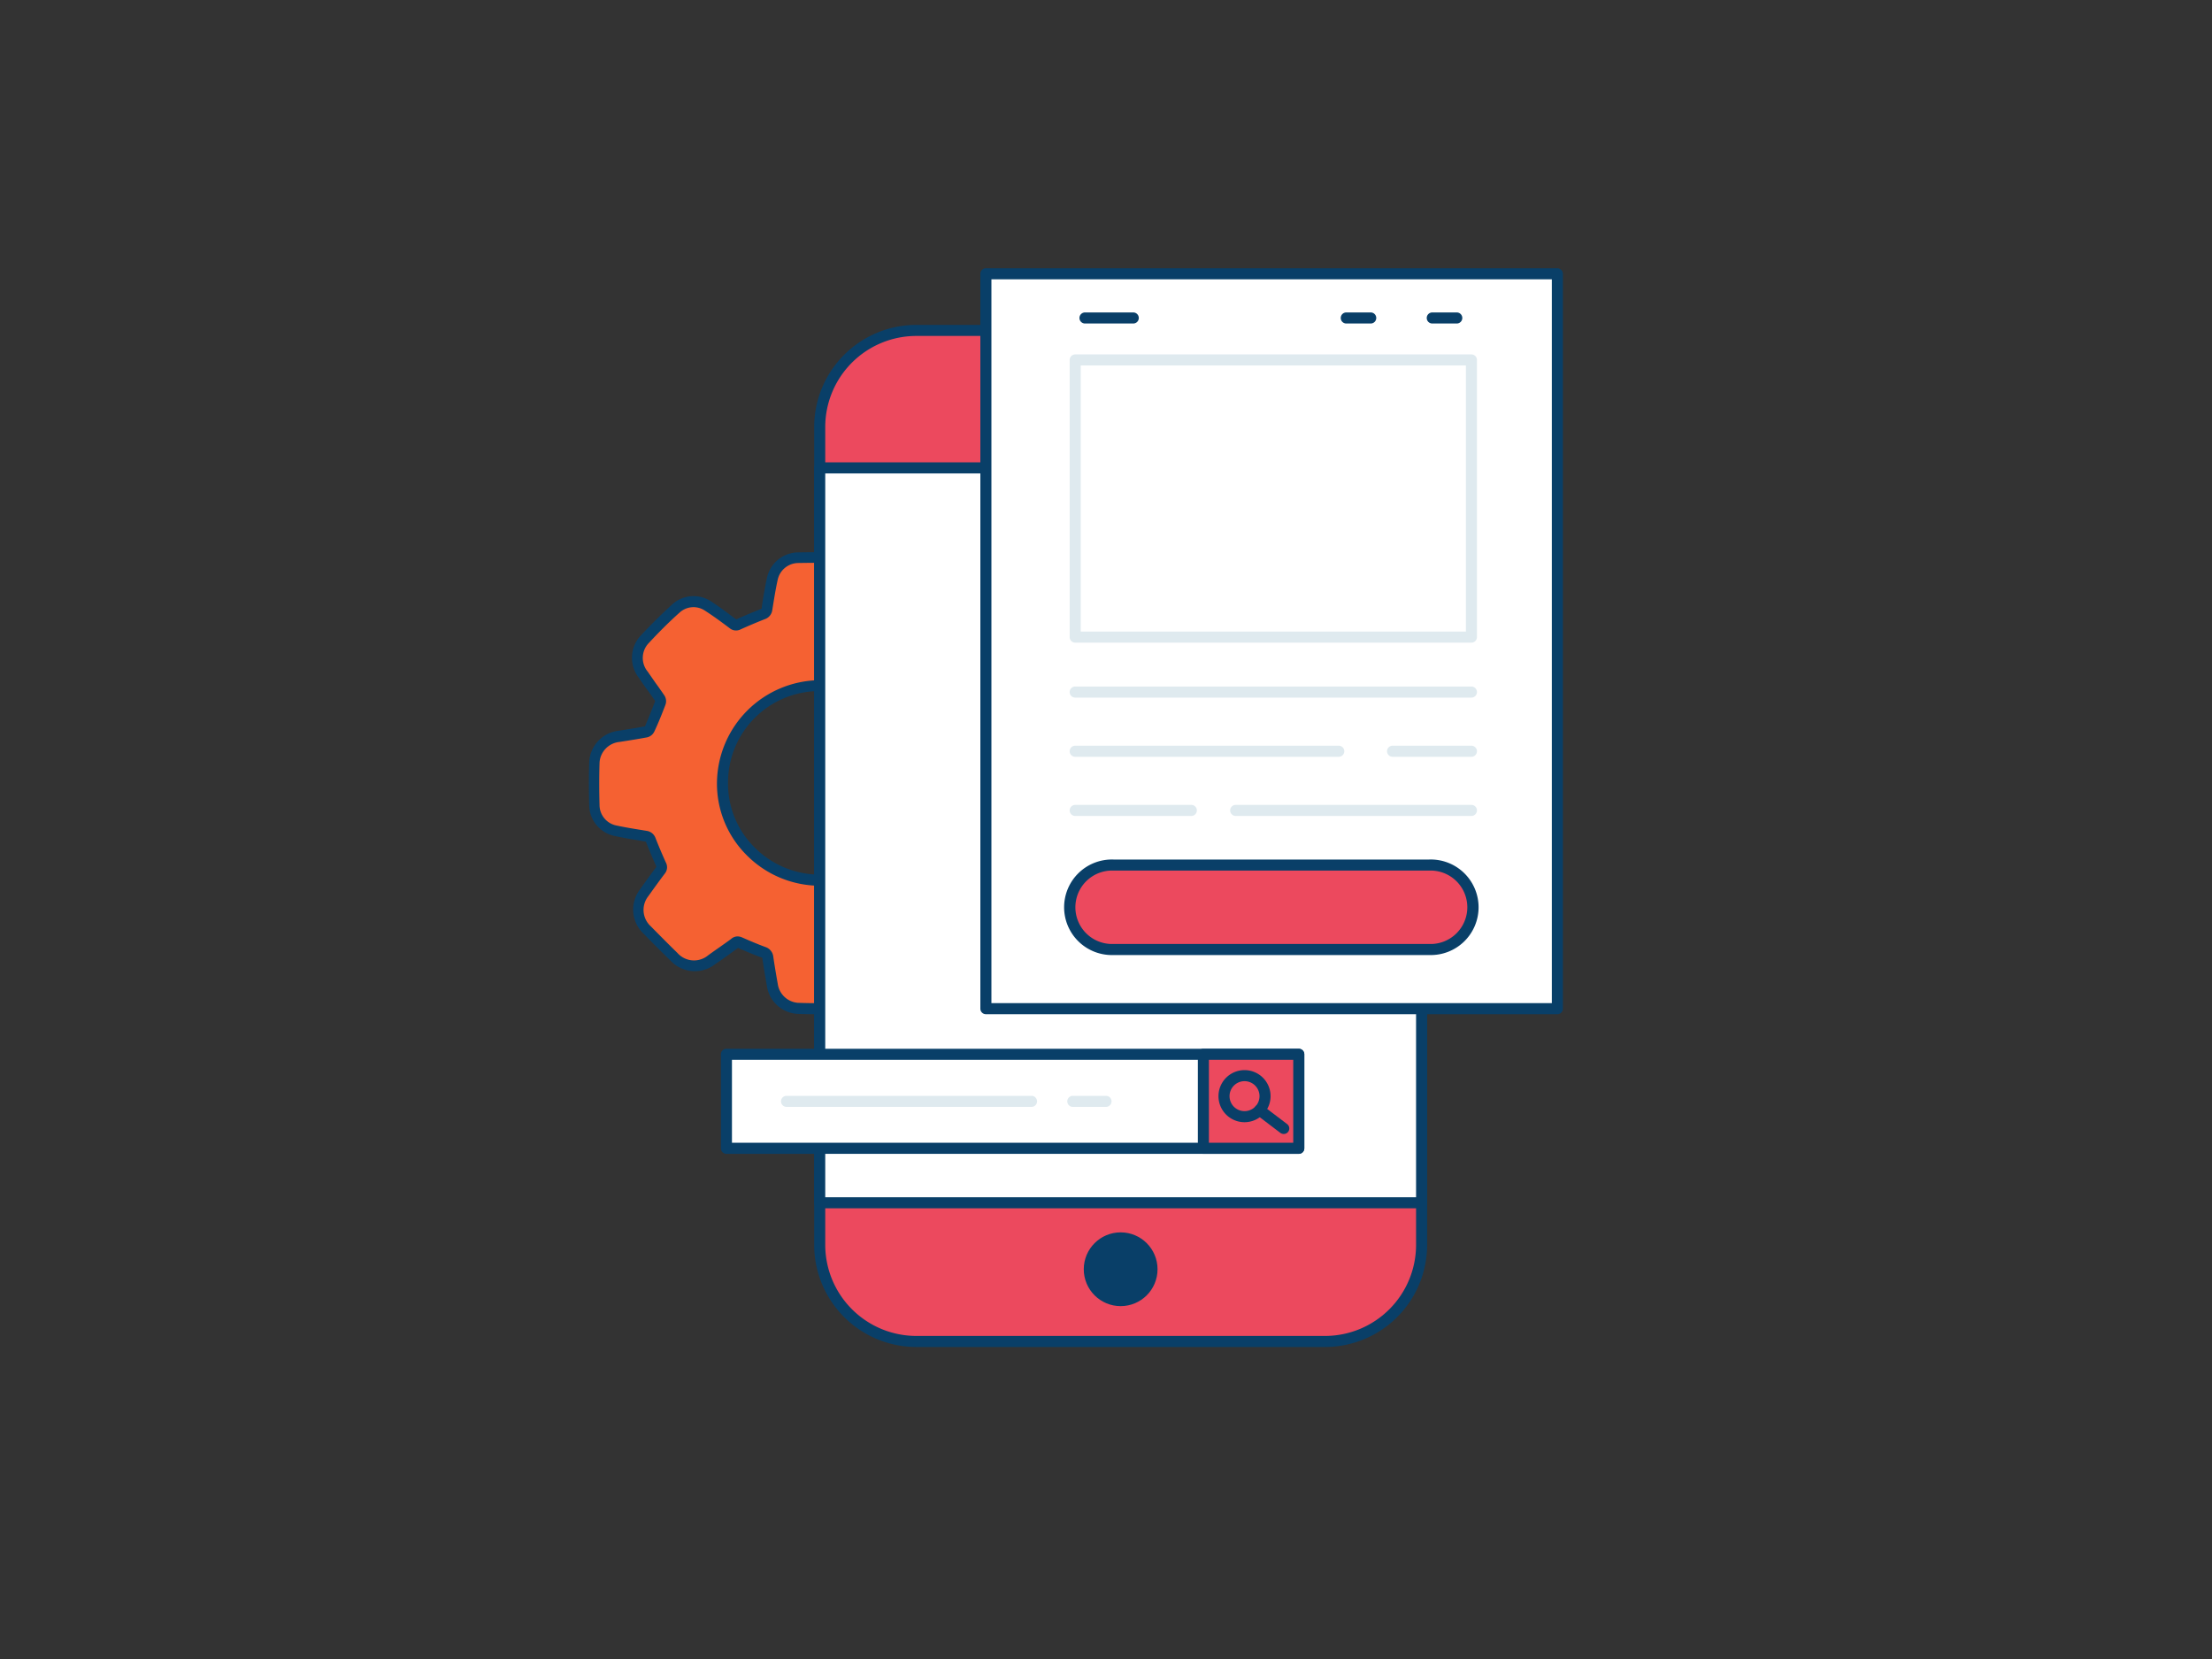 <svg xmlns="http://www.w3.org/2000/svg" viewBox="0 0 400 300" class="illustration styles_illustrationTablet__1DWOa"><rect x="0" y="0" width="400" height="300" fill="#333333" stroke="none"/><g id="_521_user_interface_outline" data-name="#521_user_interface_outline"><path d="M189,137.61a4.78,4.78,0,0,0-3.7-4.47c-1.78-.38-3.59-.67-5.39-.95a1.18,1.18,0,0,1-1.07-.88c-.54-1.44-1.14-2.86-1.76-4.26a.92.92,0,0,1,.09-1.08c1.09-1.49,2.2-3,3.2-4.53a4.74,4.74,0,0,0-.42-5.78c-1.65-1.81-3.42-3.51-5.15-5.25a5.05,5.05,0,0,0-6.9-.63c-1.35.94-2.7,1.89-4,2.87a.93.93,0,0,1-1.08.11c-1.52-.68-3.07-1.31-4.62-1.91a.92.92,0,0,1-.7-.83c-.26-1.66-.53-3.3-.82-5a5,5,0,0,0-4.77-4.28c-2.54-.06-5.09-.05-7.63,0a4.83,4.83,0,0,0-4.62,3.78c-.41,1.84-.69,3.72-1,5.59a1,1,0,0,1-.69.84c-1.49.58-3,1.21-4.43,1.87a.84.84,0,0,1-1-.09c-1.47-1.08-2.94-2.17-4.47-3.18a4.75,4.75,0,0,0-5.83.38c-1.94,1.77-3.82,3.62-5.61,5.54a4.89,4.89,0,0,0-.32,6.5c1,1.43,2,2.83,3,4.26a1,1,0,0,1,.08.76q-.91,2.4-1.93,4.76a.93.93,0,0,1-.6.5c-1.64.3-3.29.57-4.94.83a5,5,0,0,0-4.42,4.65c-.09,2.65-.08,5.3,0,7.95a4.76,4.76,0,0,0,3.66,4.43c1.89.42,3.81.71,5.72,1a.94.94,0,0,1,.8.66c.59,1.51,1.23,3,1.89,4.48a.83.83,0,0,1-.08,1c-1,1.37-2,2.74-3,4.13a5,5,0,0,0,.58,6.7c1.59,1.62,3.19,3.23,4.82,4.82a5,5,0,0,0,6.86.52c1.39-1,2.77-1.94,4.14-3a.78.78,0,0,1,.9-.07c1.41.61,2.82,1.22,4.26,1.75a1.08,1.08,0,0,1,.79,1c.24,1.63.51,3.25.8,4.88a4.93,4.93,0,0,0,4.56,4.27c2.67.09,5.35.08,8,0a4.78,4.78,0,0,0,4.44-3.73c.4-1.81.67-3.64,1-5.46a1.07,1.07,0,0,1,.76-1c1.5-.57,3-1.19,4.44-1.84a.84.84,0,0,1,1,.1c1.37,1,2.76,2,4.13,3a5.3,5.3,0,0,0,3.33,1,4.35,4.35,0,0,0,3-1.21c1.74-1.65,3.44-3.36,5.14-5.06a5.09,5.09,0,0,0,.63-7c-.95-1.35-1.9-2.69-2.88-4a.84.84,0,0,1-.09-1c.65-1.49,1.28-3,1.86-4.5a1,1,0,0,1,.86-.68q2.48-.37,4.95-.81a5,5,0,0,0,4.32-4.73C189.09,142.82,189.08,140.21,189,137.61Zm-40.81,21.55a17.6,17.6,0,1,1,17.65-17.57A17.61,17.61,0,0,1,148.21,159.16Z" fill="#f56132"></path><path d="M148.1,183.4c-1.34,0-2.64,0-3.92-.06a5.94,5.94,0,0,1-5.51-5.09c-.32-1.81-.58-3.41-.81-4.91,0-.1,0-.15,0-.17l-.1,0c-1.48-.54-2.91-1.16-4.3-1.76-1.37,1-2.73,2-4.09,2.91a6,6,0,0,1-8.13-.62c-1.45-1.41-3-2.95-4.84-4.84a6,6,0,0,1-.69-8c1-1.41,2-2.81,3-4.12-.8-1.79-1.39-3.21-1.91-4.53l-1.11-.21c-1.54-.25-3.13-.52-4.69-.86a5.77,5.77,0,0,1-4.45-5.38c-.08-2.85-.08-5.47,0-8a6,6,0,0,1,5.26-5.61c1.61-.25,3.22-.51,4.82-.8.6-1.4,1.22-2.92,1.85-4.58-.5-.73-1-1.46-1.54-2.18s-.94-1.32-1.4-2a5.89,5.89,0,0,1,.41-7.75c1.77-1.89,3.67-3.78,5.67-5.6a5.74,5.74,0,0,1,7-.47c1.44.94,2.84,2,4.18,3l.33.24h0c1.67-.75,3.13-1.36,4.49-1.89l.09,0,.15-1.08c.25-1.51.5-3.07.84-4.59a5.84,5.84,0,0,1,5.57-4.56c2.83-.05,5.34-.05,7.68,0a6,6,0,0,1,5.73,5.11c.29,1.65.56,3.3.82,5v0l.05,0c1.8.69,3.32,1.33,4.69,1.94l.1,0c1.37-1.06,2.75-2,4-2.92a6,6,0,0,1,8.18.75l1.34,1.33c1.28,1.27,2.6,2.58,3.84,3.95a5.76,5.76,0,0,1,.52,7c-.89,1.39-1.88,2.74-2.84,4l-.39.53h0a.13.13,0,0,0,0,.07c.73,1.66,1.3,3,1.78,4.32a1,1,0,0,0,.09.19h0a.59.59,0,0,0,.2,0c1.84.29,3.64.58,5.44,1a5.75,5.75,0,0,1,4.49,5.43h0c.07,2.84.07,5.41,0,7.87a6,6,0,0,1-5.14,5.69q-2.49.43-5,.81l-.1,0c-.61,1.71-1.31,3.34-1.85,4.56,1,1.37,1.93,2.69,2.87,4a6.07,6.07,0,0,1-.74,8.31l-.45.45c-1.53,1.53-3.11,3.11-4.71,4.63a5.34,5.34,0,0,1-3.63,1.48,6.33,6.33,0,0,1-3.94-1.2l-1.8-1.28-2.31-1.66c-1.72.75-3.12,1.33-4.48,1.85l-.1.05a.4.4,0,0,0,0,.12l-.17,1.06c-.24,1.46-.48,3-.81,4.46a5.74,5.74,0,0,1-5.39,4.51C150.82,183.38,149.44,183.4,148.1,183.4Zm-14.72-14.07a2.15,2.15,0,0,1,.82.19c1.37.6,2.79,1.21,4.21,1.73a2.07,2.07,0,0,1,1.43,1.79c.22,1.49.48,3.07.8,4.86a4,4,0,0,0,3.61,3.44c2.51.09,5.11.09,7.95,0a3.79,3.79,0,0,0,3.5-2.94c.31-1.44.55-2.92.79-4.35l.17-1.06a2,2,0,0,1,1.38-1.72c1.35-.51,2.75-1.09,4.4-1.82a1.83,1.83,0,0,1,2,.21l2.31,1.66,1.81,1.29a4.37,4.37,0,0,0,2.73.82,3.38,3.38,0,0,0,2.3-.94c1.57-1.49,3.14-3.06,4.66-4.58l.46-.46a4.1,4.1,0,0,0,.51-5.74c-.94-1.34-1.89-2.67-2.86-4a1.84,1.84,0,0,1-.2-2c.52-1.2,1.21-2.8,1.84-4.45A2,2,0,0,1,179.6,150c1.65-.25,3.29-.52,4.93-.8a4,4,0,0,0,3.49-3.77c.07-2.43.07-5,0-7.78h0a3.77,3.77,0,0,0-2.91-3.51c-1.75-.37-3.52-.66-5.33-.94a2.18,2.18,0,0,1-1.86-1.53c-.46-1.24-1-2.58-1.73-4.19a1.91,1.91,0,0,1,.2-2.08l.39-.53c.94-1.28,1.91-2.61,2.77-3.95a3.73,3.73,0,0,0-.32-4.57c-1.2-1.32-2.51-2.62-3.77-3.87l-1.35-1.34a4,4,0,0,0-5.61-.52c-1.28.89-2.64,1.85-4,2.86a1.94,1.94,0,0,1-2.08.22c-1.34-.6-2.84-1.22-4.58-1.9a1.89,1.89,0,0,1-1.32-1.6c-.26-1.66-.53-3.29-.82-4.94a4,4,0,0,0-3.81-3.45c-2.31-.05-4.79-.05-7.59,0a3.84,3.84,0,0,0-3.66,3c-.33,1.46-.58,3-.82,4.47l-.17,1.06a2,2,0,0,1-1.31,1.61c-1.33.52-2.76,1.12-4.39,1.85a1.81,1.81,0,0,1-2-.2l-.32-.24c-1.33-1-2.7-2-4.1-2.9a3.72,3.72,0,0,0-4.6.28c-2,1.78-3.83,3.63-5.55,5.48a3.89,3.89,0,0,0-.24,5.25l1.39,2c.55.76,1.09,1.52,1.62,2.3a1.9,1.9,0,0,1,.19,1.66c-.66,1.74-1.3,3.32-2,4.82a1.92,1.92,0,0,1-1.34,1.09c-1.64.3-3.3.57-5,.83a4,4,0,0,0-3.58,3.69c-.08,2.5-.08,5.08,0,7.89a3.79,3.79,0,0,0,2.88,3.49c1.51.33,3.07.59,4.58.83l1.09.18a2,2,0,0,1,1.56,1.27c.52,1.33,1.11,2.74,1.88,4.45a1.81,1.81,0,0,1-.19,2c-1,1.31-2,2.71-3,4.11a4,4,0,0,0,.47,5.43c1.85,1.88,3.37,3.41,4.8,4.8a4,4,0,0,0,5.59.42c1.38-1,2.76-1.93,4.12-2.93A1.81,1.81,0,0,1,133.38,169.33Zm-16.72-38Zm1.78-4.64h0Zm59.53-.16Zm-19.53-16.65Zm-10.08,50.29h-.15a18.68,18.68,0,0,1-13.27-5.61,18.25,18.25,0,0,1-5.29-13.05A18.74,18.74,0,0,1,148.25,123h0a18.56,18.56,0,0,1,13.2,5.52,18.34,18.34,0,0,1,5.4,13.12,18.65,18.65,0,0,1-5.58,13.24A18.33,18.33,0,0,1,148.36,160.16Zm-.11-35.2a16.53,16.53,0,0,0-16.6,16.56,16.26,16.26,0,0,0,4.72,11.63,16.66,16.66,0,0,0,11.85,5h0a16.09,16.09,0,0,0,11.65-4.75,16.63,16.63,0,0,0,5-11.83A16.36,16.36,0,0,0,160,129.89,16.57,16.57,0,0,0,148.26,125Z" fill="#093f68"></path><rect x="148.23" y="59.75" width="108.84" height="182.83" rx="17.46" fill="#ec495e"></rect><path d="M239.61,243.58H165.69a18.49,18.49,0,0,1-18.46-18.46V77.21a18.49,18.49,0,0,1,18.46-18.46h73.92a18.48,18.48,0,0,1,18.46,18.46V225.12A18.48,18.48,0,0,1,239.61,243.58ZM165.69,60.75a16.48,16.48,0,0,0-16.46,16.46V225.12a16.49,16.49,0,0,0,16.46,16.46h73.92a16.48,16.48,0,0,0,16.46-16.46V77.21a16.47,16.47,0,0,0-16.46-16.46Z" fill="#093f68"></path><rect x="148.23" y="84.61" width="108.84" height="132.9" fill="#fff"></rect><path d="M257.07,218.5H148.23a1,1,0,0,1-1-1V84.61a1,1,0,0,1,1-1H257.07a1,1,0,0,1,1,1V217.5A1,1,0,0,1,257.07,218.5Zm-107.84-2H256.07V85.61H149.23Z" fill="#093f68"></path><rect x="131.36" y="190.66" width="103.5" height="16.99" fill="#fff"></rect><path d="M234.86,208.65H131.36a1,1,0,0,1-1-1v-17a1,1,0,0,1,1-1h103.5a1,1,0,0,1,1,1v17A1,1,0,0,1,234.86,208.65Zm-102.5-2h101.5v-15H132.36Z" fill="#093f68"></path><rect x="217.61" y="190.66" width="17.26" height="16.99" fill="#ec495e"></rect><path d="M234.86,208.65H217.61a1,1,0,0,1-1-1v-17a1,1,0,0,1,1-1h17.25a1,1,0,0,1,1,1v17A1,1,0,0,1,234.86,208.65Zm-16.25-2h15.25v-15H218.61Z" fill="#093f68"></path><path d="M225.05,202.93a4.71,4.71,0,1,1,4.71-4.71A4.72,4.72,0,0,1,225.05,202.93Zm0-7.42a2.71,2.71,0,1,0,2.71,2.71A2.71,2.71,0,0,0,225.05,195.51Z" fill="#093f68"></path><path d="M232.14,205.06a1.08,1.08,0,0,1-.61-.2l-4.37-3.32a1,1,0,0,1,1.21-1.6l4.37,3.32a1,1,0,0,1,.2,1.41A1,1,0,0,1,232.14,205.06Z" fill="#093f68"></path><path d="M186.53,200.16h-44.3a1,1,0,0,1,0-2h44.3a1,1,0,0,1,0,2Z" fill="#dfeaef"></path><path d="M200,200.16h-6a1,1,0,0,1,0-2h6a1,1,0,0,1,0,2Z" fill="#dfeaef"></path><rect x="178.28" y="49.51" width="103.34" height="132.9" fill="#fff"></rect><path d="M281.62,183.4H178.28a1,1,0,0,1-1-1V49.51a1,1,0,0,1,1-1H281.62a1,1,0,0,1,1,1V182.4A1,1,0,0,1,281.62,183.4Zm-102.34-2H280.62V50.51H179.28Z" fill="#093f68"></path><path d="M266.08,116.21H194.43a1,1,0,0,1-1-1V65.09a1,1,0,0,1,1-1h71.65a1,1,0,0,1,1,1v50.12A1,1,0,0,1,266.08,116.21Zm-70.65-2h69.65V66.09H195.43Z" fill="#dfeaef"></path><path d="M266.08,126.15H194.43a1,1,0,0,1,0-2h71.65a1,1,0,0,1,0,2Z" fill="#dfeaef"></path><path d="M266.08,136.85H251.82a1,1,0,0,1,0-2h14.26a1,1,0,0,1,0,2Z" fill="#dfeaef"></path><path d="M242.09,136.85H194.43a1,1,0,0,1,0-2h47.66a1,1,0,0,1,0,2Z" fill="#dfeaef"></path><path d="M266.08,147.55H223.45a1,1,0,0,1,0-2h42.63a1,1,0,0,1,0,2Z" fill="#dfeaef"></path><path d="M215.43,147.55h-21a1,1,0,0,1,0-2h21a1,1,0,0,1,0,2Z" fill="#dfeaef"></path><rect x="193.72" y="156.43" width="72.36" height="15.28" rx="7.64" fill="#ec495e"></rect><path d="M258.44,172.7H201.36a8.64,8.64,0,1,1,0-17.27h57.08a8.64,8.64,0,1,1,0,17.27Zm-57.08-15.27a6.64,6.64,0,1,0,0,13.27h57.08a6.64,6.64,0,1,0,0-13.27Z" fill="#093f68"></path><path d="M204.93,58.5H196.2a1,1,0,0,1,0-2h8.73a1,1,0,0,1,0,2Z" fill="#093f68"></path><path d="M247.87,58.5h-4.42a1,1,0,0,1,0-2h4.42a1,1,0,0,1,0,2Z" fill="#093f68"></path><path d="M263.38,58.5H259a1,1,0,0,1,0-2h4.43a1,1,0,0,1,0,2Z" fill="#093f68"></path><circle cx="202.65" cy="229.52" r="6.67" fill="#093f68"></circle></g></svg>